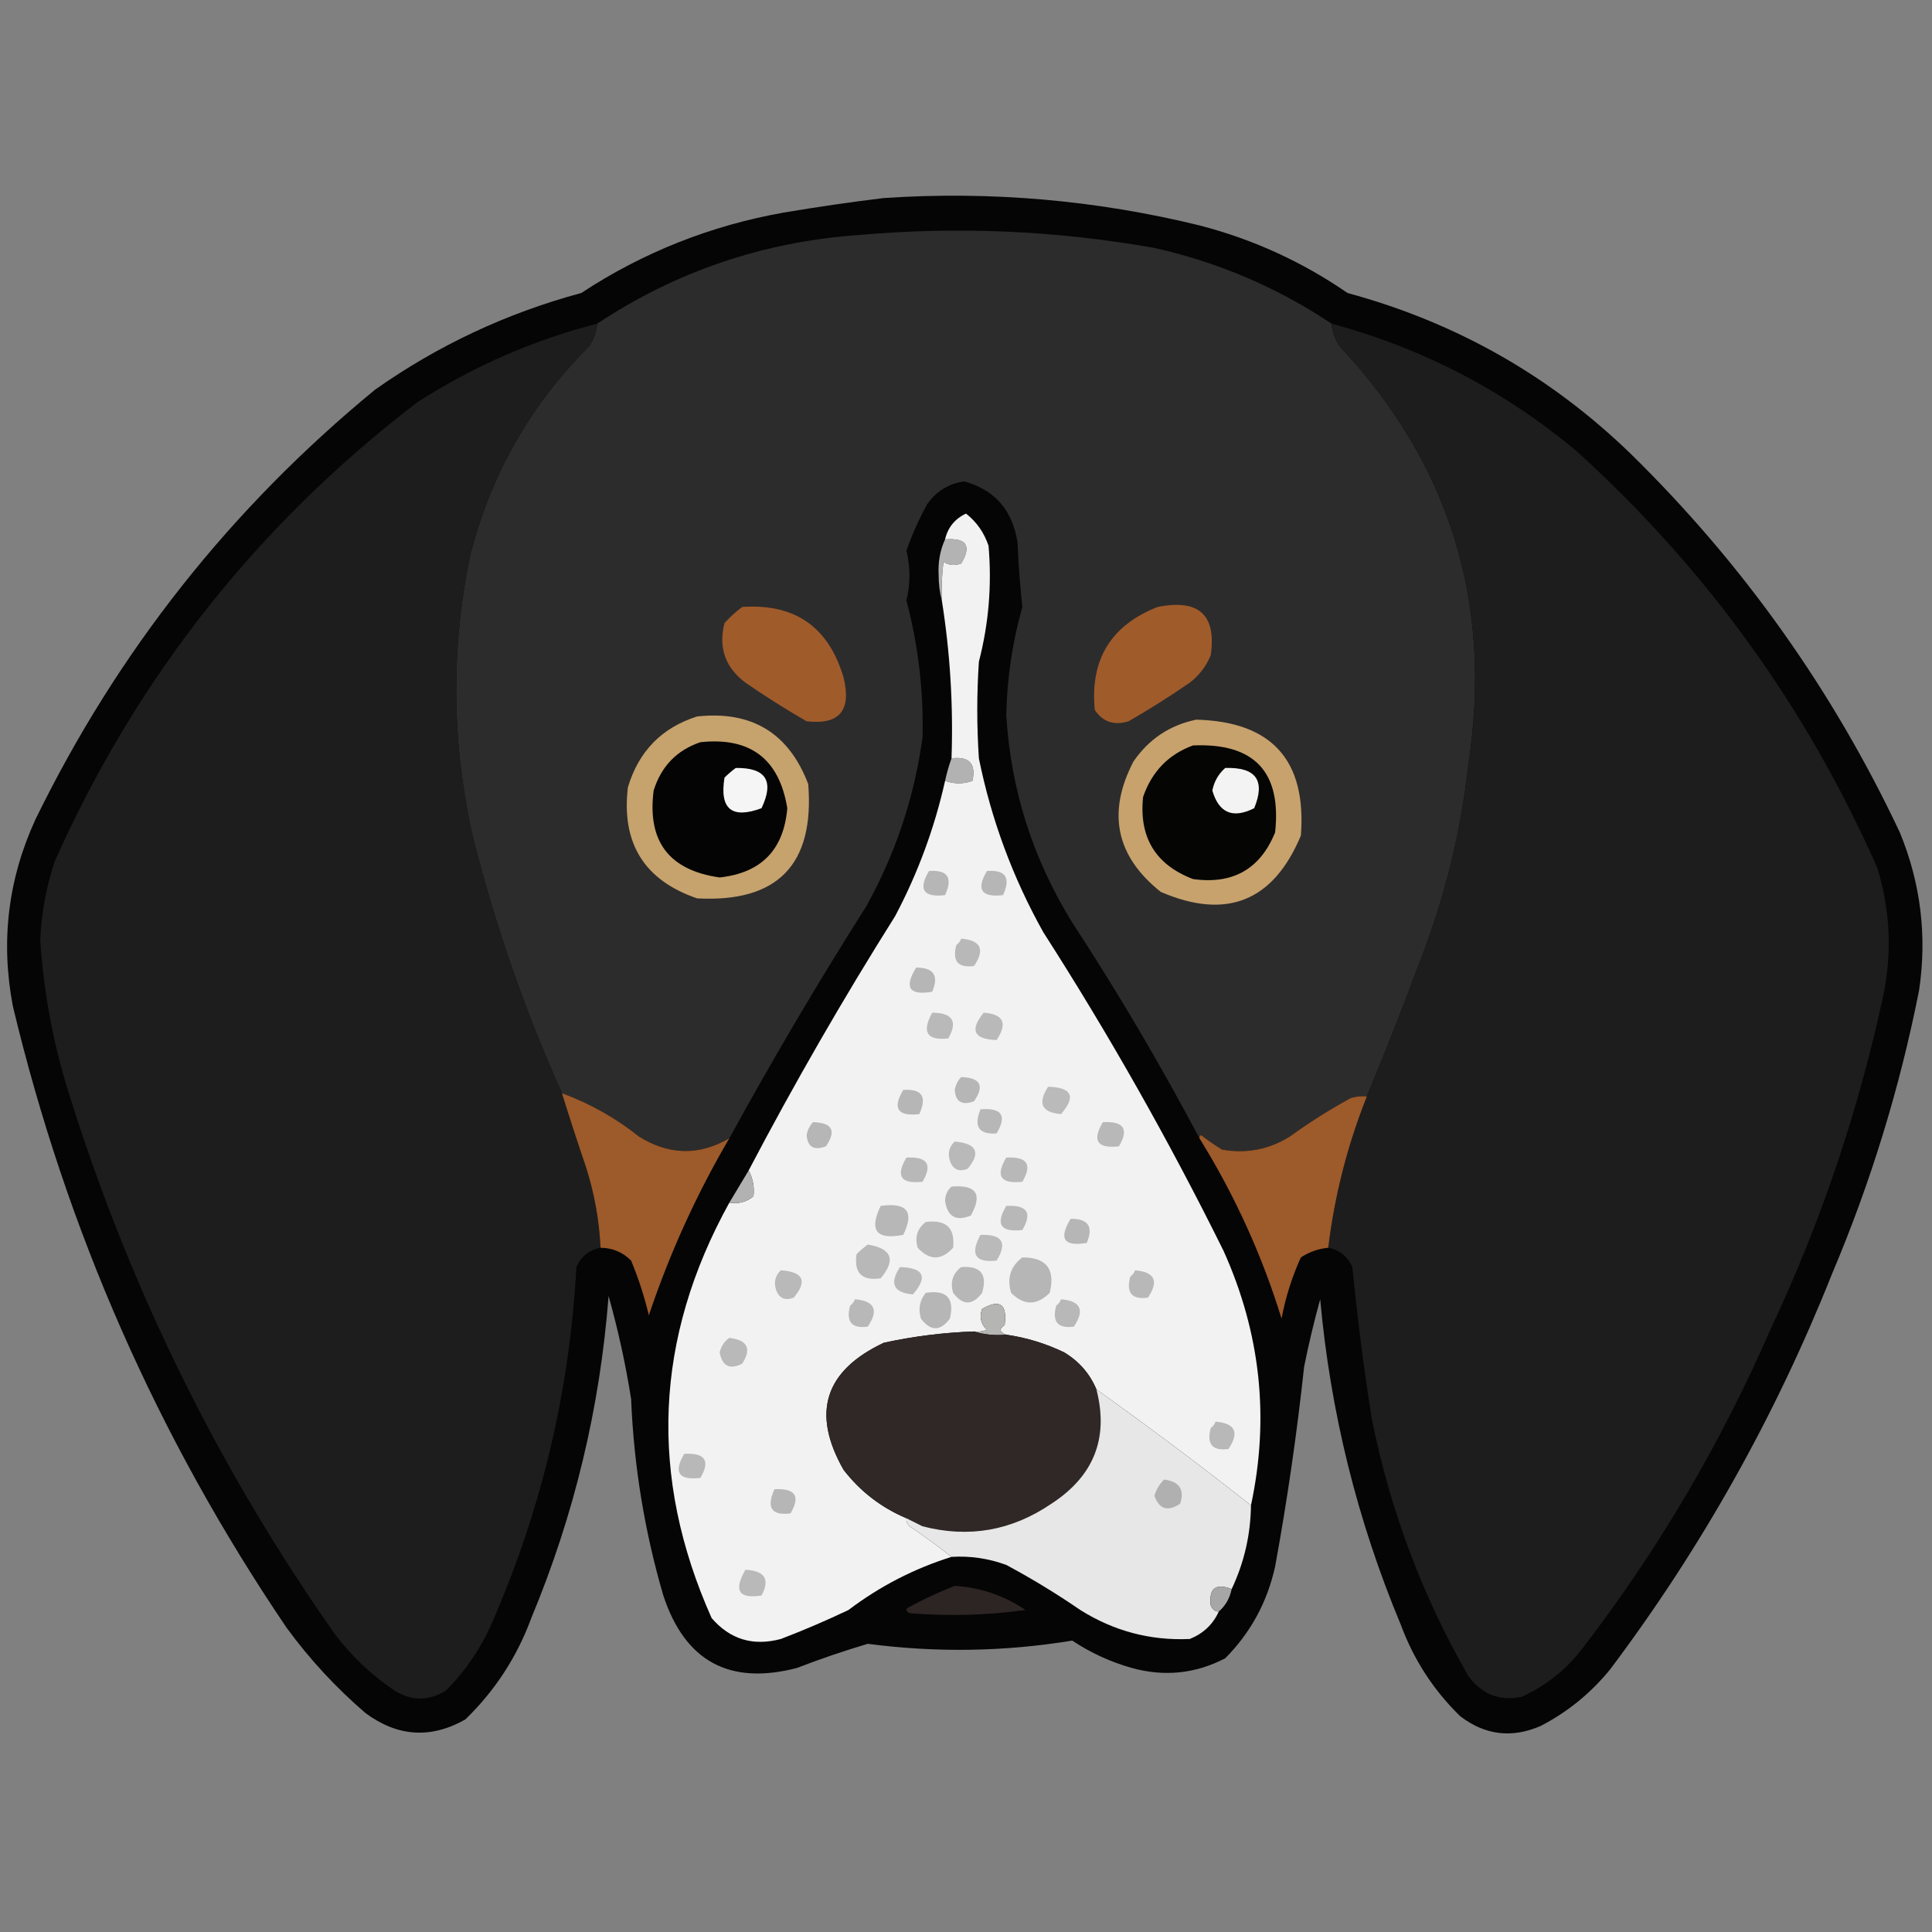 <?xml version="1.0" encoding="UTF-8"?>
<!DOCTYPE svg PUBLIC "-//W3C//DTD SVG 1.1//EN" "http://www.w3.org/Graphics/SVG/1.1/DTD/svg11.dtd">
<svg xmlns="http://www.w3.org/2000/svg" version="1.1" width="600px" height="600px" style="shape-rendering:geometricPrecision; text-rendering:geometricPrecision; image-rendering:optimizeQuality; fill-rule:evenodd; clip-rule:evenodd" xmlns:xlink="http://www.w3.org/1999/xlink">
<rect width="100%" height="100%" fill="#808080" stroke="none"/>
<g><path style="opacity:0.961" fill="#010101" d="M 274.5,61.5 C 307.635,59.288 340.301,62.122 372.5,70C 389.107,74.305 404.441,81.305 418.5,91C 452.273,100.161 481.606,116.828 506.5,141C 541.353,175.185 569.186,214.352 590,258.5C 596.496,274.293 598.496,290.626 596,307.5C 590.024,337.762 581.024,367.095 569,395.5C 551.377,439.769 528.377,480.769 500,518.5C 493.993,525.848 486.827,531.681 478.5,536C 469.561,539.898 461.228,538.898 453.5,533C 445.217,524.949 439.05,515.449 435,504.5C 421.492,472.133 413.158,438.466 410,403.5C 408.079,410.436 406.413,417.436 405,424.5C 402.761,445.281 399.761,465.948 396,486.5C 393.559,497.553 388.392,507.053 380.5,515C 371.286,519.794 361.619,520.794 351.5,518C 344.859,516.123 338.692,513.29 333,509.5C 311.938,512.96 290.771,513.293 269.5,510.5C 262.119,512.682 254.785,515.182 247.5,518C 226.566,523.451 212.732,515.951 206,495.5C 200.181,475.587 196.848,455.254 196,434.5C 194.299,423.696 191.966,413.029 189,402.5C 186.34,437.14 178.34,470.473 165,502.5C 160.544,514.588 153.71,525.088 144.5,534C 133.797,540.055 123.463,539.388 113.5,532C 104.305,524.105 96.139,515.272 89,505.5C 48.983,446.451 20.649,382.118 4,312.5C 0.155,292.373 2.488,273.04 11,254.5C 36.447,202.379 71.613,157.879 116.5,121C 136.002,107.251 157.335,97.251 180.5,91C 199.723,78.366 220.723,70.033 243.5,66C 253.944,64.239 264.277,62.739 274.5,61.5 Z"/></g>
<g><path style="opacity:1" fill="#2d2c2c" d="M 413.5,100.5 C 413.755,103.016 414.589,105.35 416,107.5C 450.326,144.082 463.659,187.415 456,237.5C 453.67,258.486 448.67,278.82 441,298.5C 435.717,312.71 430.217,326.71 424.5,340.5C 422.801,340.34 421.134,340.506 419.5,341C 412.9,344.605 406.566,348.605 400.5,353C 394.006,357.014 387.006,358.348 379.5,357C 377.246,355.623 375.08,354.123 373,352.5C 372.601,352.728 372.435,353.062 372.5,353.5C 360.368,330.571 347.201,308.238 333,286.5C 320.732,266.698 313.899,245.198 312.5,222C 312.747,210.603 314.414,199.436 317.5,188.5C 316.785,181.853 316.285,175.187 316,168.5C 314.498,158.509 308.998,152.176 299.5,149.5C 294.726,150.143 290.893,152.476 288,156.5C 285.428,161.144 283.261,165.978 281.5,171C 282.745,176.151 282.745,181.318 281.5,186.5C 285.185,200.478 286.852,214.644 286.5,229C 283.958,247.587 278.125,265.087 269,281.5C 254.051,305.069 239.884,329.069 226.5,353.5C 217.144,358.942 207.81,358.776 198.5,353C 191.223,347.195 183.223,342.695 174.5,339.5C 163.056,314.004 153.89,287.671 147,260.5C 140.262,231.214 139.929,201.881 146,172.5C 152.408,147.338 164.742,125.671 183,107.5C 184.411,105.35 185.245,103.016 185.5,100.5C 209.986,84.282 236.986,75.115 266.5,73C 297.343,70.262 328.009,71.596 358.5,77C 378.366,81.448 396.699,89.282 413.5,100.5 Z"/></g>
<g><path style="opacity:1" fill="#1d1d1d" d="M 185.5,100.5 C 185.245,103.016 184.411,105.35 183,107.5C 164.742,125.671 152.408,147.338 146,172.5C 139.929,201.881 140.262,231.214 147,260.5C 153.89,287.671 163.056,314.004 174.5,339.5C 176.893,347.179 179.393,354.846 182,362.5C 184.597,370.65 186.097,378.984 186.5,387.5C 182.98,388.183 180.48,390.183 179,393.5C 176.942,431.731 168.275,468.398 153,503.5C 149.529,511.617 144.695,518.783 138.5,525C 133.167,528.333 127.833,528.333 122.5,525C 115.374,520.208 109.207,514.375 104,507.5C 68.222,456.608 40.889,401.275 22,341.5C 16.779,325.394 13.612,308.894 12.5,292C 12.855,283.612 14.355,275.445 17,267.5C 42.433,210.465 79.933,162.965 129.5,125C 146.864,113.817 165.531,105.65 185.5,100.5 Z"/></g>
<g><path style="opacity:1" fill="#1d1d1d" d="M 413.5,100.5 C 441.806,108.151 467.139,121.318 489.5,140C 529.85,176.533 561.017,219.7 583,269.5C 586.951,282.28 587.617,295.28 585,308.5C 577.322,344.52 565.655,379.187 550,412.5C 534.393,448.405 514.726,481.738 491,512.5C 485.98,518.86 479.813,523.693 472.5,527C 465.655,528.33 460.155,526.164 456,520.5C 441.682,495.557 431.682,468.891 426,440.5C 423.53,424.876 421.53,409.21 420,393.5C 418.52,390.183 416.02,388.183 412.5,387.5C 414.468,371.295 418.468,355.628 424.5,340.5C 430.217,326.71 435.717,312.71 441,298.5C 448.67,278.82 453.67,258.486 456,237.5C 463.659,187.415 450.326,144.082 416,107.5C 414.589,105.35 413.755,103.016 413.5,100.5 Z"/></g>
<g><path style="opacity:1" fill="#b3b3b3" d="M 293.5,167.5 C 300.145,166.977 301.811,169.477 298.5,175C 296.559,175.743 294.726,175.576 293,174.5C 292.501,178.486 292.334,182.486 292.5,186.5C 291.836,184.022 291.503,181.355 291.5,178.5C 291.294,174.531 291.961,170.865 293.5,167.5 Z"/></g>
<g><path style="opacity:1" fill="#a05b2b" d="M 230.5,188.5 C 246.876,187.37 257.376,194.704 262,210.5C 264.478,220.677 260.644,225.177 250.5,224C 243.998,220.25 237.665,216.25 231.5,212C 225.23,207.291 223.064,201.124 225,193.5C 226.73,191.598 228.563,189.931 230.5,188.5 Z"/></g>
<g><path style="opacity:1" fill="#a05b2b" d="M 359.5,188.5 C 372.318,185.941 377.818,190.941 376,203.5C 374.6,206.902 372.433,209.736 369.5,212C 363.335,216.25 357.002,220.25 350.5,224C 346.013,225.378 342.513,224.212 340,220.5C 338.476,204.873 344.976,194.206 359.5,188.5 Z"/></g>
<g><path style="opacity:1" fill="#c6a26d" d="M 216.5,222.5 C 233.478,220.666 244.978,227.666 251,243.5C 252.99,268.509 241.49,280.343 216.5,279C 200.098,273.379 192.931,261.879 195,244.5C 198.35,233.318 205.517,225.984 216.5,222.5 Z"/></g>
<g><path style="opacity:1" fill="#c7a26d" d="M 371.5,223.5 C 394.965,224.096 405.798,236.096 404,259.5C 395.425,279.94 380.925,285.773 360.5,277C 346.569,265.917 343.735,252.417 352,236.5C 356.799,229.524 363.299,225.19 371.5,223.5 Z"/></g>
<g><path style="opacity:1" fill="#030403" d="M 217.5,230.5 C 232.999,228.837 241.999,235.671 244.5,251C 243.404,263.93 236.404,271.096 223.5,272.5C 207.787,270.283 200.954,261.283 203,245.5C 205.351,237.984 210.184,232.984 217.5,230.5 Z"/></g>
<g><path style="opacity:1" fill="#050504" d="M 370.5,231.5 C 389.525,230.689 398.025,239.689 396,258.5C 391.377,269.901 382.877,274.734 370.5,273C 358.849,268.544 353.682,260.044 355,247.5C 357.711,239.624 362.878,234.291 370.5,231.5 Z"/></g>
<g><path style="opacity:1" fill="#b2b2b2" d="M 295.5,235.5 C 301,234.831 303.167,237.165 302,242.5C 299.226,243.523 296.393,243.523 293.5,242.5C 294.015,240.106 294.681,237.772 295.5,235.5 Z"/></g>
<g><path style="opacity:1" fill="#f5f5f5" d="M 228.5,238.5 C 237.85,238.365 240.517,242.532 236.5,251C 227.249,254.416 223.415,251.25 225,241.5C 226.145,240.364 227.312,239.364 228.5,238.5 Z"/></g>
<g><path style="opacity:1" fill="#f2f2f2" d="M 388.5,467.5 C 372.764,455.091 356.764,443.091 340.5,431.5C 338.461,426.622 335.127,422.788 330.5,420C 324.753,417.231 318.753,415.398 312.5,414.5C 310.372,413.719 310.205,412.719 312,411.5C 312.852,405.001 310.519,403.334 305,406.5C 304.104,409.025 304.604,411.192 306.5,413C 305.207,413.49 303.873,413.657 302.5,413.5C 293.057,413.829 283.724,414.995 274.5,417C 256.084,425.664 251.918,438.83 262,456.5C 267.206,463.209 273.706,468.209 281.5,471.5C 281.414,472.496 281.748,473.329 282.5,474C 287.015,477.03 291.349,480.197 295.5,483.5C 283.895,487.136 273.228,492.636 263.5,500C 256.616,503.275 249.616,506.275 242.5,509C 233.877,511.304 226.711,509.137 221,502.5C 201.402,458.597 203.235,415.597 226.5,373.5C 229.365,373.945 231.865,373.278 234,371.5C 234.326,368.668 233.826,366.001 232.5,363.5C 246.632,336.568 261.799,310.235 278,284.5C 285.058,271.156 290.224,257.156 293.5,242.5C 296.393,243.523 299.226,243.523 302,242.5C 303.167,237.165 301,234.831 295.5,235.5C 296.074,219.054 295.074,202.721 292.5,186.5C 292.334,182.486 292.501,178.486 293,174.5C 294.726,175.576 296.559,175.743 298.5,175C 301.811,169.477 300.145,166.977 293.5,167.5C 294.368,163.797 296.534,161.13 300,159.5C 303.298,162.075 305.631,165.408 307,169.5C 308.061,181.679 307.061,193.679 304,205.5C 303.333,215.5 303.333,225.5 304,235.5C 307.847,254.53 314.514,272.53 324,289.5C 344.439,321.364 363.106,354.364 380,388.5C 391.484,414.026 394.318,440.359 388.5,467.5 Z"/></g>
<g><path style="opacity:1" fill="#f3f3f3" d="M 380.5,238.5 C 390.052,238.197 393.052,242.364 389.5,251C 382.864,254.33 378.531,252.497 376.5,245.5C 377.071,242.687 378.404,240.354 380.5,238.5 Z"/></g>
<g><path style="opacity:1" fill="#b6b6b6" d="M 288.5,270.5 C 294.313,270.062 295.98,272.562 293.5,278C 286.745,278.756 285.078,276.256 288.5,270.5 Z"/></g>
<g><path style="opacity:1" fill="#b7b6b6" d="M 306.5,270.5 C 312.313,270.062 313.98,272.562 311.5,278C 304.745,278.756 303.078,276.256 306.5,270.5 Z"/></g>
<g><path style="opacity:1" fill="#b8b8b8" d="M 298.5,291.5 C 304.643,292.026 305.976,294.86 302.5,300C 297.504,300.664 295.67,298.498 297,293.5C 297.717,292.956 298.217,292.289 298.5,291.5 Z"/></g>
<g><path style="opacity:1" fill="#b6b6b6" d="M 284.5,300.5 C 289.984,300.481 291.65,302.981 289.5,308C 282.369,309.211 280.702,306.711 284.5,300.5 Z"/></g>
<g><path style="opacity:1" fill="#bab9b9" d="M 289.5,314.5 C 295.845,314.542 297.512,317.209 294.5,322.5C 287.851,323.221 286.184,320.555 289.5,314.5 Z"/></g>
<g><path style="opacity:1" fill="#b9b9b9" d="M 305.5,314.5 C 311.661,314.943 312.995,317.777 309.5,323C 302.4,322.752 301.067,319.919 305.5,314.5 Z"/></g>
<g><path style="opacity:1" fill="#b6b6b6" d="M 298.5,334.5 C 304.488,334.664 305.821,337.164 302.5,342C 298.798,343.393 296.798,342.226 296.5,338.5C 296.803,336.886 297.47,335.552 298.5,334.5 Z"/></g>
<g><path style="opacity:1" fill="#bababa" d="M 325.5,337.5 C 332.913,337.699 334.246,340.532 329.5,346C 323.499,345.495 322.165,342.662 325.5,337.5 Z"/></g>
<g><path style="opacity:1" fill="#b6b6b6" d="M 280.5,338.5 C 286.313,338.062 287.98,340.562 285.5,346C 278.745,346.756 277.078,344.256 280.5,338.5 Z"/></g>
<g><path style="opacity:1" fill="#9d5a2a" d="M 174.5,339.5 C 183.223,342.695 191.223,347.195 198.5,353C 207.81,358.776 217.144,358.942 226.5,353.5C 216.277,370.949 207.943,389.282 201.5,408.5C 200.13,402.685 198.296,397.019 196,391.5C 193.421,388.89 190.254,387.557 186.5,387.5C 186.097,378.984 184.597,370.65 182,362.5C 179.393,354.846 176.893,347.179 174.5,339.5 Z"/></g>
<g><path style="opacity:1" fill="#9d5a2a" d="M 424.5,340.5 C 418.468,355.628 414.468,371.295 412.5,387.5C 409.421,387.804 406.587,388.804 404,390.5C 401.226,396.6 399.226,402.933 398,409.5C 391.923,389.786 383.423,371.119 372.5,353.5C 372.435,353.062 372.601,352.728 373,352.5C 375.08,354.123 377.246,355.623 379.5,357C 387.006,358.348 394.006,357.014 400.5,353C 406.566,348.605 412.9,344.605 419.5,341C 421.134,340.506 422.801,340.34 424.5,340.5 Z"/></g>
<g><path style="opacity:1" fill="#b7b7b7" d="M 304.5,344.5 C 311.145,343.977 312.811,346.477 309.5,352C 303.98,352.37 302.313,349.87 304.5,344.5 Z"/></g>
<g><path style="opacity:1" fill="#b6b6b6" d="M 252.5,348.5 C 258.488,348.664 259.821,351.164 256.5,356C 252.798,357.393 250.798,356.226 250.5,352.5C 250.803,350.886 251.47,349.552 252.5,348.5 Z"/></g>
<g><path style="opacity:1" fill="#b8b8b8" d="M 342.5,348.5 C 349.004,348.138 350.671,350.638 347.5,356C 340.745,356.756 339.078,354.256 342.5,348.5 Z"/></g>
<g><path style="opacity:1" fill="#b9b9b9" d="M 296.5,354.5 C 303.358,355.127 304.691,357.96 300.5,363C 297.783,364.033 295.949,363.2 295,360.5C 294.252,358.16 294.752,356.16 296.5,354.5 Z"/></g>
<g><path style="opacity:1" fill="#b8b8b8" d="M 281.5,359.5 C 288.004,359.138 289.671,361.638 286.5,367C 279.745,367.756 278.078,365.256 281.5,359.5 Z"/></g>
<g><path style="opacity:1" fill="#b8b8b8" d="M 312.5,359.5 C 319.004,359.138 320.671,361.638 317.5,367C 310.745,367.756 309.078,365.256 312.5,359.5 Z"/></g>
<g><path style="opacity:1" fill="#b2b2b2" d="M 232.5,363.5 C 233.826,366.001 234.326,368.668 234,371.5C 231.865,373.278 229.365,373.945 226.5,373.5C 228.515,370.131 230.515,366.798 232.5,363.5 Z"/></g>
<g><path style="opacity:1" fill="#b6b6b6" d="M 295.5,368.5 C 303.219,367.87 305.219,370.87 301.5,377.5C 296.929,379.381 294.263,377.881 293.5,373C 293.519,371.167 294.185,369.667 295.5,368.5 Z"/></g>
<g><path style="opacity:1" fill="#b7b7b7" d="M 273.5,374.5 C 281.709,373.352 284.042,376.352 280.5,383.5C 272.149,385.125 269.816,382.125 273.5,374.5 Z"/></g>
<g><path style="opacity:1" fill="#b8b8b8" d="M 312.5,374.5 C 319.004,374.138 320.671,376.638 317.5,382C 310.745,382.756 309.078,380.256 312.5,374.5 Z"/></g>
<g><path style="opacity:1" fill="#b6b6b6" d="M 332.5,378.5 C 337.984,378.481 339.65,380.981 337.5,386C 330.369,387.211 328.702,384.711 332.5,378.5 Z"/></g>
<g><path style="opacity:1" fill="#b8b8b8" d="M 287.5,379.5 C 293.83,378.666 296.663,381.333 296,387.5C 292.333,391.5 288.667,391.5 285,387.5C 284.018,384.225 284.851,381.559 287.5,379.5 Z"/></g>
<g><path style="opacity:1" fill="#bababa" d="M 304.5,383.5 C 311.289,383.258 312.955,385.925 309.5,391.5C 302.851,392.221 301.184,389.555 304.5,383.5 Z"/></g>
<g><path style="opacity:1" fill="#b8b8b8" d="M 269.5,386.5 C 276.978,387.75 278.311,391.25 273.5,397C 267.667,397.833 265.167,395.333 266,389.5C 267.145,388.364 268.312,387.364 269.5,386.5 Z"/></g>
<g><path style="opacity:1" fill="#b6b6b6" d="M 317.5,390.5 C 324.978,390.485 327.811,394.152 326,401.5C 322,405.5 318,405.5 314,401.5C 312.663,396.916 313.829,393.249 317.5,390.5 Z"/></g>
<g><path style="opacity:1" fill="#b9b9b9" d="M 279.5,393.5 C 286.913,393.699 288.246,396.532 283.5,402C 277.481,401.445 276.147,398.612 279.5,393.5 Z"/></g>
<g><path style="opacity:1" fill="#b7b7b7" d="M 298.5,393.5 C 304.555,393.052 306.721,395.719 305,401.5C 302,405.5 299,405.5 296,401.5C 295.023,398.183 295.856,395.516 298.5,393.5 Z"/></g>
<g><path style="opacity:1" fill="#b9b9b9" d="M 242.5,394.5 C 249.492,394.976 250.825,397.809 246.5,403C 243.783,404.033 241.949,403.2 241,400.5C 240.252,398.16 240.752,396.16 242.5,394.5 Z"/></g>
<g><path style="opacity:1" fill="#b8b8b8" d="M 352.5,394.5 C 358.643,395.026 359.976,397.86 356.5,403C 351.504,403.664 349.67,401.498 351,396.5C 351.717,395.956 352.217,395.289 352.5,394.5 Z"/></g>
<g><path style="opacity:1" fill="#b7b6b6" d="M 287.5,401.5 C 294,400.499 296.5,403.165 295,409.5C 292,413.5 289,413.5 286,409.5C 285.109,406.502 285.609,403.836 287.5,401.5 Z"/></g>
<g><path style="opacity:1" fill="#b8b8b8" d="M 265.5,403.5 C 271.643,404.026 272.976,406.86 269.5,412C 264.504,412.664 262.67,410.498 264,405.5C 264.717,404.956 265.217,404.289 265.5,403.5 Z"/></g>
<g><path style="opacity:1" fill="#b8b8b8" d="M 329.5,403.5 C 335.643,404.026 336.976,406.86 333.5,412C 328.504,412.664 326.67,410.498 328,405.5C 328.717,404.956 329.217,404.289 329.5,403.5 Z"/></g>
<g><path style="opacity:1" fill="#b5b5b4" d="M 312.5,414.5 C 308.958,414.813 305.625,414.479 302.5,413.5C 303.873,413.657 305.207,413.49 306.5,413C 304.604,411.192 304.104,409.025 305,406.5C 310.519,403.334 312.852,405.001 312,411.5C 310.205,412.719 310.372,413.719 312.5,414.5 Z"/></g>
<g><path style="opacity:1" fill="#302826" d="M 302.5,413.5 C 305.625,414.479 308.958,414.813 312.5,414.5C 318.753,415.398 324.753,417.231 330.5,420C 335.127,422.788 338.461,426.622 340.5,431.5C 344.388,446.576 339.722,458.409 326.5,467C 314.168,475.388 300.835,477.722 286.5,474C 284.807,473.153 283.14,472.32 281.5,471.5C 273.706,468.209 267.206,463.209 262,456.5C 251.918,438.83 256.084,425.664 274.5,417C 283.724,414.995 293.057,413.829 302.5,413.5 Z"/></g>
<g><path style="opacity:1" fill="#b9b9b9" d="M 226.5,415.5 C 232.164,416.159 233.497,418.826 230.5,423.5C 226.624,425.446 224.291,424.28 223.5,420C 223.957,418.06 224.957,416.56 226.5,415.5 Z"/></g>
<g><path style="opacity:1" fill="#e7e7e7" d="M 340.5,431.5 C 356.764,443.091 372.764,455.091 388.5,467.5C 388.383,476.631 386.383,485.298 382.5,493.5C 377.573,491.595 375.406,493.262 376,498.5C 376.417,499.756 377.25,500.423 378.5,500.5C 376.679,504.485 373.679,507.319 369.5,509C 357.258,509.552 345.925,506.552 335.5,500C 328.076,494.905 320.41,490.238 312.5,486C 307.012,483.984 301.345,483.151 295.5,483.5C 291.349,480.197 287.015,477.03 282.5,474C 281.748,473.329 281.414,472.496 281.5,471.5C 283.14,472.32 284.807,473.153 286.5,474C 300.835,477.722 314.168,475.388 326.5,467C 339.722,458.409 344.388,446.576 340.5,431.5 Z"/></g>
<g><path style="opacity:1" fill="#b8b8b8" d="M 377.5,441.5 C 383.643,442.026 384.976,444.86 381.5,450C 376.504,450.664 374.67,448.498 376,443.5C 376.717,442.956 377.217,442.289 377.5,441.5 Z"/></g>
<g><path style="opacity:1" fill="#b8b8b8" d="M 212.5,451.5 C 219.004,451.138 220.671,453.638 217.5,459C 210.745,459.756 209.078,457.256 212.5,451.5 Z"/></g>
<g><path style="opacity:1" fill="#b0b0b0" d="M 361.5,459.5 C 366.281,460.091 367.947,462.591 366.5,467C 362.642,469.54 359.976,468.707 358.5,464.5C 359.092,462.577 360.092,460.911 361.5,459.5 Z"/></g>
<g><path style="opacity:1" fill="#b6b6b6" d="M 240.5,462.5 C 247.004,462.138 248.671,464.638 245.5,470C 239.593,470.746 237.927,468.246 240.5,462.5 Z"/></g>
<g><path style="opacity:1" fill="#bab9b9" d="M 231.5,487.5 C 237.53,487.815 239.197,490.481 236.5,495.5C 229.411,496.615 227.744,493.948 231.5,487.5 Z"/></g>
<g><path style="opacity:1" fill="#a6a6a6" d="M 382.5,493.5 C 381.921,496.331 380.588,498.664 378.5,500.5C 377.25,500.423 376.417,499.756 376,498.5C 375.406,493.262 377.573,491.595 382.5,493.5 Z"/></g>
<g><path style="opacity:1" fill="#2c2523" d="M 296.5,492.5 C 304.507,493.003 311.841,495.503 318.5,500C 306.656,501.643 294.656,501.976 282.5,501C 281.167,500.333 281.167,499.667 282.5,499C 287.147,496.506 291.814,494.339 296.5,492.5 Z"/></g>
</svg>
